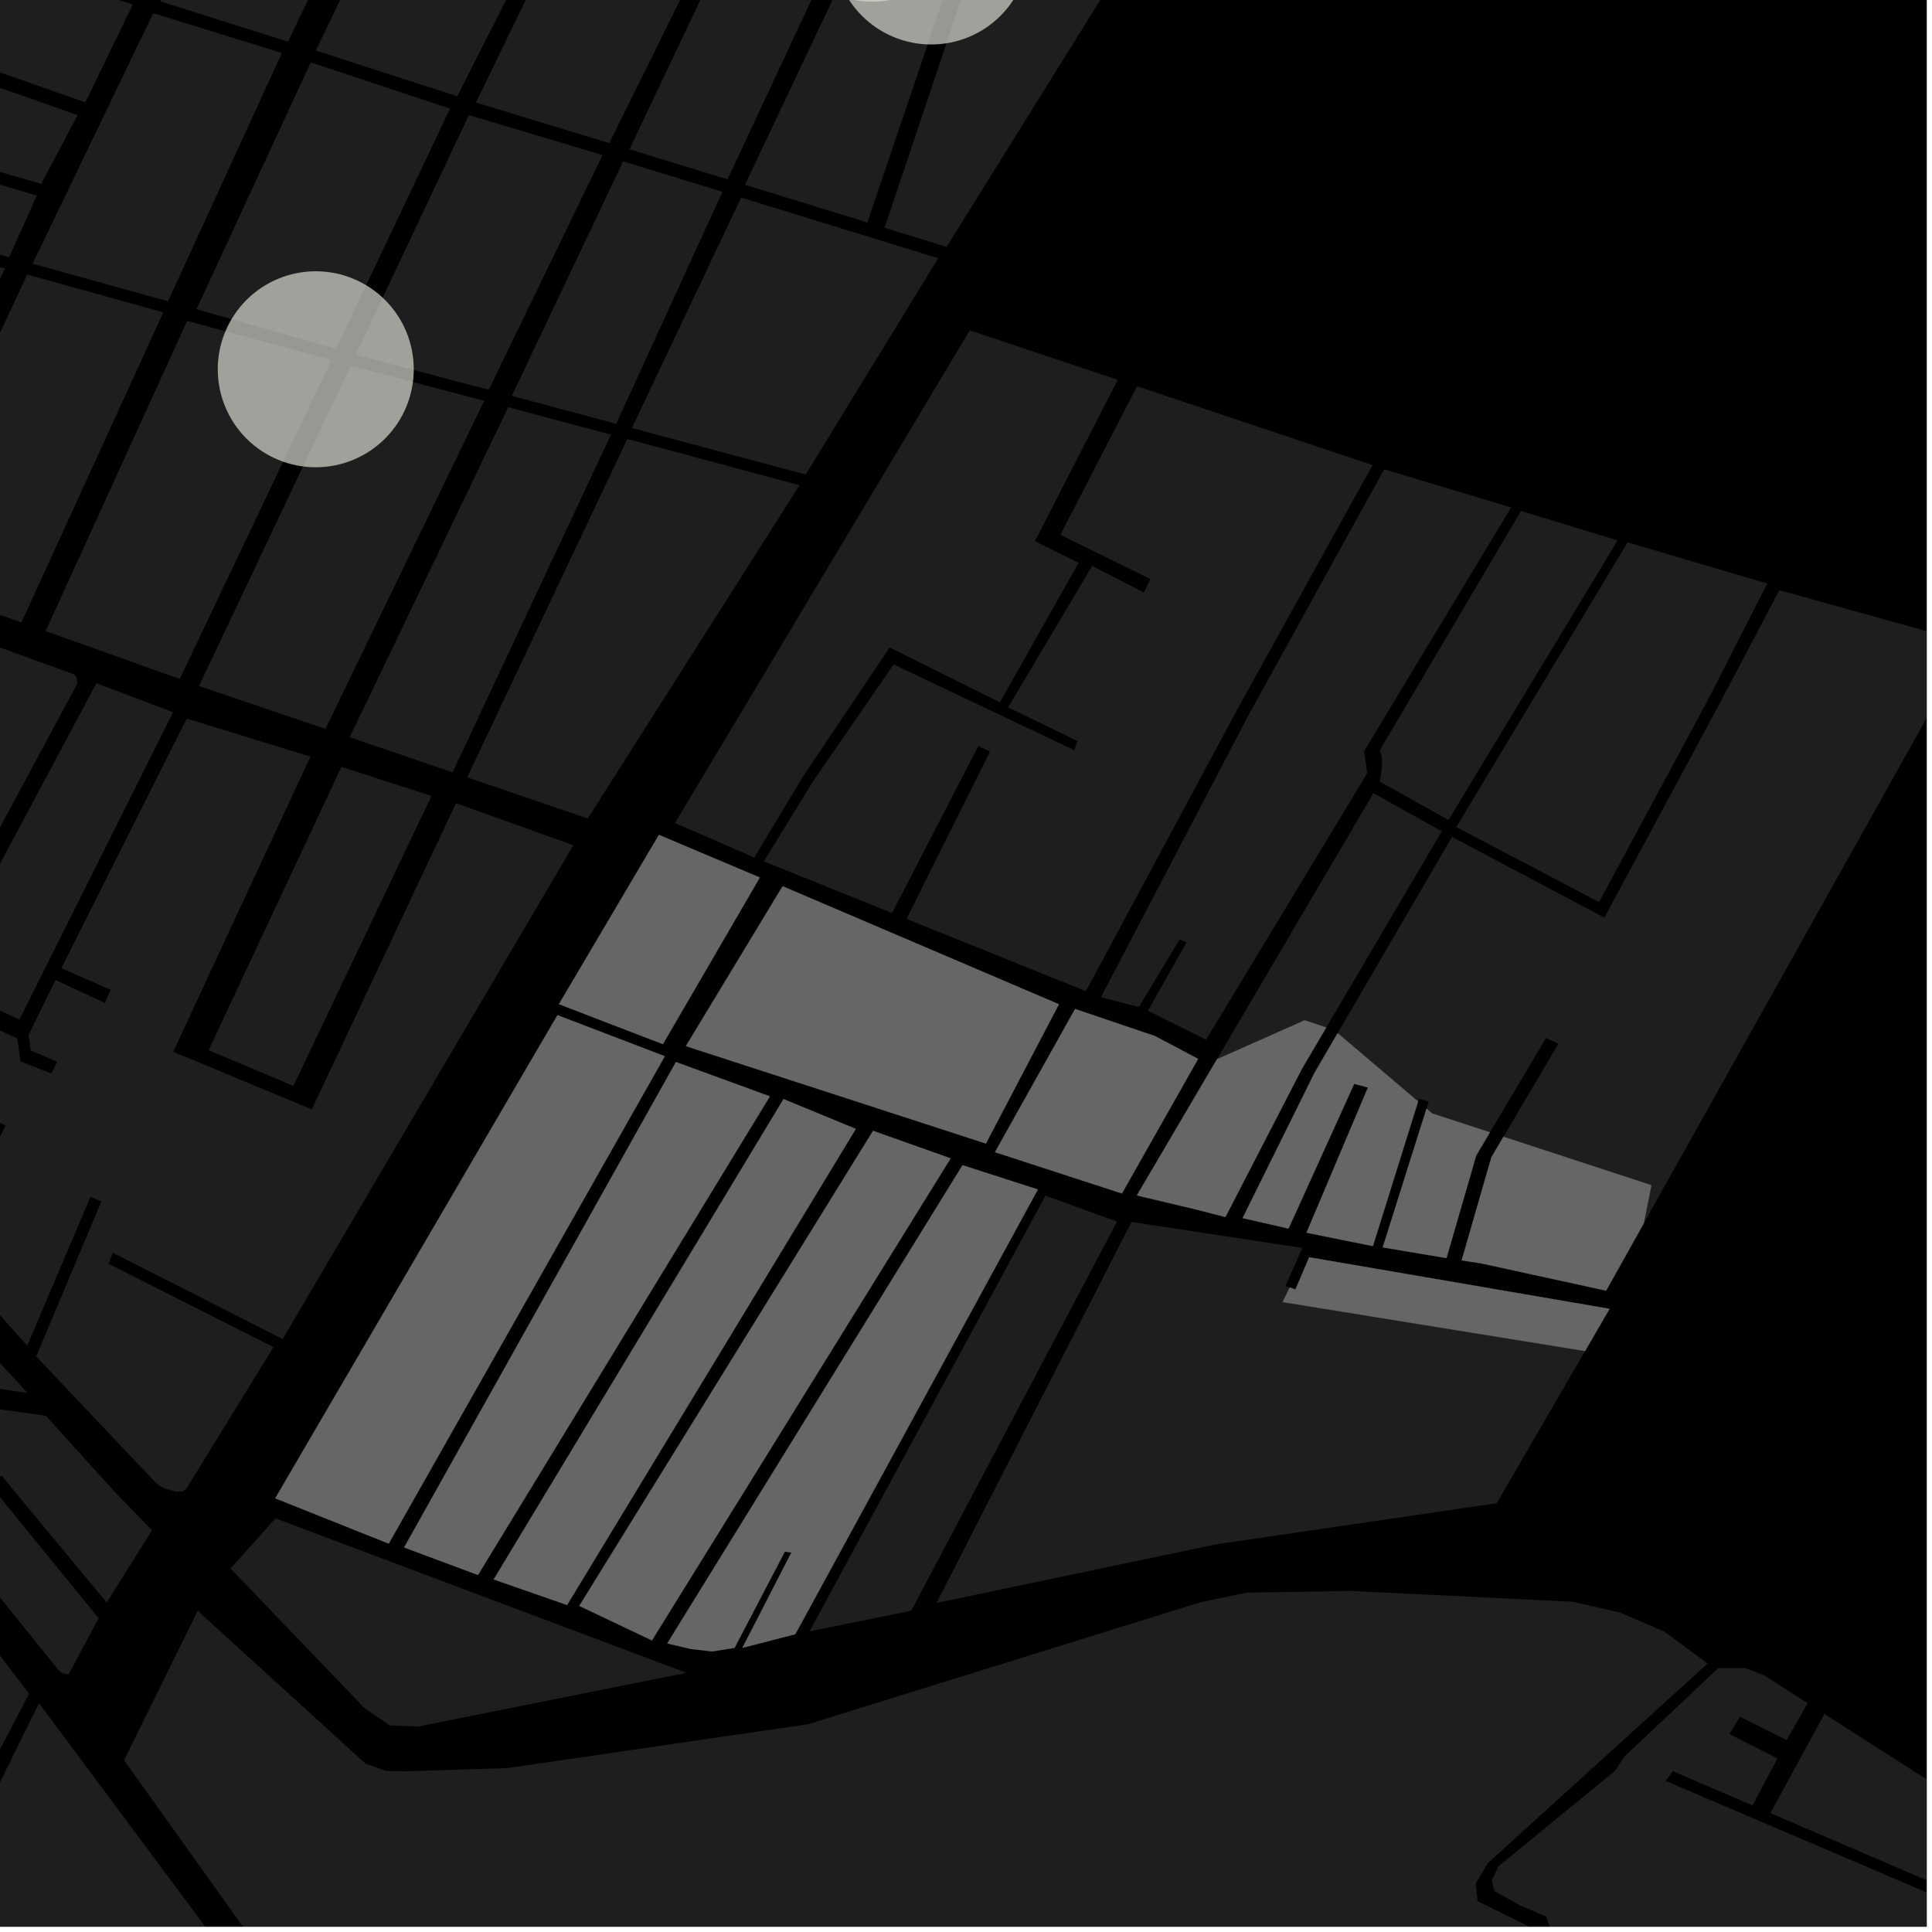 <?xml version="1.0" encoding="UTF-8"?>
<svg xmlns="http://www.w3.org/2000/svg" xmlns:xlink="http://www.w3.org/1999/xlink" width="361pt" height="361pt" viewBox="0 0 361 361" version="1.1">
<defs>
<clipPath id="clip1">
  <path d="M 0 318 L 107 318 L 107 360 L 0 360 Z M 0 318 "/>
</clipPath>
<clipPath id="clip2">
  <path d="M 275 327 L 360 327 L 360 360 L 275 360 Z M 275 327 "/>
</clipPath>
<clipPath id="clip3">
  <path d="M 330 324 L 360 324 L 360 360 L 330 360 Z M 330 324 "/>
</clipPath>
<clipPath id="clip4">
  <path d="M 284 359 L 288 359 L 288 360 L 284 360 Z M 284 359 "/>
</clipPath>
<clipPath id="clip5">
  <path d="M 267 110 L 360 110 L 360 229 L 267 229 Z M 267 110 "/>
</clipPath>
<clipPath id="clip6">
  <path d="M 23 297 L 320 297 L 320 360 L 23 360 Z M 23 297 "/>
</clipPath>
</defs>
<g id="surface266">
<path style="fill-rule:nonzero;fill:rgb(0%,0%,0%);fill-opacity:1;stroke-width:0.03;stroke-linecap:square;stroke-linejoin:miter;stroke:rgb(0%,0%,0%);stroke-opacity:1;stroke-miterlimit:10;" d="M 0 178 L 360 178 L 360 -182 L 0 -182 Z M 0 178 " transform="matrix(1,0,0,1,0,182)"/>
<g clip-path="url(#clip1)" clip-rule="nonzero">
<path style=" stroke:none;fill-rule:nonzero;fill:rgb(39.999%,39.999%,39.999%);fill-opacity:0.3;" d="M -5.547 383.402 L -35.914 359.91 L -51.52 347.176 L -51.523 346.07 L -51.402 344.84 L -51.027 342.996 L -50.285 340.438 L -46.223 331.512 L -43.43 331.438 L -37.922 328.395 L -35.793 327.453 L -26.82 331.07 L -18.461 329.426 L -2.828 338.777 L 7.285 318.238 L 39.418 361.418 L 106.789 451.957 L 94.523 445.211 L 81.246 434.68 L 53.426 416.133 L 46.016 410.812 L 35.781 404.367 L 24.93 397.137 L 23.91 396.898 L 21.961 395.672 L 18.066 394.105 L 13.605 392.973 L 10.555 392.109 L 4.23 389.355 Z M -5.547 383.402 "/>
</g>
<path style=" stroke:none;fill-rule:nonzero;fill:rgb(39.999%,39.999%,39.999%);fill-opacity:0.3;" d="M 5.434 316.496 L -4.238 334.93 L -18.555 326.68 L -26.426 328.477 L -35.805 325.805 L -37.609 325.816 L -43.68 328.918 L -47.559 329.285 L -52.07 338.699 L -54.156 339.406 L -55.375 338.605 L -61.297 319.176 L -61.969 314.051 L -35.766 262.246 Z M 5.434 316.496 "/>
<path style=" stroke:none;fill-rule:nonzero;fill:rgb(39.999%,39.999%,39.999%);fill-opacity:0.3;" d="M 146.402 205.371 L 159.906 210.938 L 105.961 299.898 L 92.25 295.121 Z M 146.402 205.371 "/>
<path style=" stroke:none;fill-rule:nonzero;fill:rgb(39.999%,39.999%,39.999%);fill-opacity:0.3;" d="M 126.297 198.445 L 143.848 204.859 L 89.312 294.289 L 75.516 289.145 Z M 126.297 198.445 "/>
<path style=" stroke:none;fill-rule:nonzero;fill:rgb(39.999%,39.999%,39.999%);fill-opacity:0.3;" d="M 124.223 197.359 L 72.637 288.426 L 51.43 279.961 L 104.16 189.691 Z M 124.223 197.359 "/>
<path style=" stroke:none;fill-rule:nonzero;fill:rgb(39.999%,39.999%,39.999%);fill-opacity:0.3;" d="M 307.152 228.574 L 300.109 241.16 L 276.719 236.055 L 273.113 235.508 L 278.676 216.227 L 280.93 212.406 L 308.57 221.457 Z M 307.152 228.574 "/>
<path style=" stroke:none;fill-rule:nonzero;fill:rgb(39.999%,39.999%,39.999%);fill-opacity:0.3;" d="M 278.402 211.578 L 275.828 215.906 L 270.281 235.078 L 258.367 233.078 L 266.547 207.152 L 267.594 208.043 Z M 278.402 211.578 "/>
<path style=" stroke:none;fill-rule:nonzero;fill:rgb(39.999%,39.999%,39.999%);fill-opacity:0.3;" d="M 264.977 205.816 L 256.527 232.84 L 244.125 230.336 L 255.605 203.199 L 254.32 202.855 L 253.035 202.516 L 240.766 229.566 L 232.191 227.598 L 245.645 200.422 L 249.945 193.043 Z M 264.977 205.816 "/>
<path style=" stroke:none;fill-rule:nonzero;fill:rgb(39.999%,39.999%,39.999%);fill-opacity:0.3;" d="M 179.852 217.727 L 193.926 222.254 L 148.602 305.355 L 138.715 307.906 L 147.883 290.09 L 147.266 290.004 L 146.652 289.922 L 137.25 307.906 L 133.082 308.57 L 129.07 308.109 L 124.68 307.078 Z M 179.852 217.727 "/>
<path style=" stroke:none;fill-rule:nonzero;fill:rgb(39.999%,39.999%,39.999%);fill-opacity:0.3;" d="M 146.234 165.598 L 197.863 187.648 L 184.219 213.672 L 128.16 195.469 Z M 146.234 165.598 "/>
<path style=" stroke:none;fill-rule:nonzero;fill:rgb(39.999%,39.999%,39.999%);fill-opacity:0.3;" d="M 200.883 188.531 L 215.828 193.602 L 223.871 197.855 L 209.633 223.004 L 185.914 215.285 Z M 200.883 188.531 "/>
<path style=" stroke:none;fill-rule:nonzero;fill:rgb(39.999%,39.999%,39.999%);fill-opacity:0.3;" d="M 163.133 211.301 L 177.625 216.441 L 121.816 306.512 L 108.242 300.07 Z M 163.133 211.301 "/>
<path style=" stroke:none;fill-rule:nonzero;fill:rgb(39.999%,39.999%,39.999%);fill-opacity:0.3;" d="M 244.629 234.926 L 300.75 244.559 L 296.176 252.441 L 239.664 243.297 L 240.977 240.562 L 241.129 240.617 L 242.059 240.938 Z M 244.629 234.926 "/>
<path style=" stroke:none;fill-rule:nonzero;fill:rgb(39.999%,39.999%,39.999%);fill-opacity:0.3;" d="M 104.438 187.629 L 123.121 156 L 141.973 163.965 L 123.863 195.102 Z M 104.438 187.629 "/>
<path style=" stroke:none;fill-rule:nonzero;fill:rgb(39.999%,39.999%,39.999%);fill-opacity:0.3;" d="M 247.82 191.988 L 243.242 199.758 L 228.973 227.406 L 223.289 225.949 L 212.43 223.367 L 227.387 197.93 L 243.785 190.645 Z M 247.82 191.988 "/>
<g clip-path="url(#clip2)" clip-rule="nonzero">
<path style=" stroke:none;fill-rule:nonzero;fill:rgb(39.999%,39.999%,39.999%);fill-opacity:0.3;" d="M 328.109 336.129 L 327.461 337.344 L 312.59 330.949 L 311.91 331.855 L 311.227 332.762 L 328.199 340.016 L 383.211 363.523 L 345.02 454.609 L 323.855 445.852 L 350.348 385.766 L 357.777 368.914 L 354.848 367.656 L 347.746 383.699 L 337.035 379.953 L 336.664 380.836 L 336.289 381.719 L 346.77 385.699 L 320.375 444.707 L 311.785 440.496 L 312.465 438.801 L 307.742 438.512 L 306.277 437.793 L 305.922 438.398 L 290.027 437.426 L 289.977 437.406 L 294.871 426.824 L 305.785 403.227 L 302.91 402.102 L 292.953 424.879 L 275.996 418.262 L 290.988 383 L 290.262 382.719 L 294.605 372.871 L 289.367 370.047 L 291.516 365.746 L 288.914 358.129 L 286.387 357.039 L 295.574 335.957 L 301.801 330.855 L 303.508 328.234 L 304.078 327.695 L 312.922 329.832 L 322.992 333.492 Z M 328.109 336.129 "/>
</g>
<g clip-path="url(#clip3)" clip-rule="nonzero">
<path style=" stroke:none;fill-rule:nonzero;fill:rgb(39.999%,39.999%,39.999%);fill-opacity:0.3;" d="M 435.277 413.324 L 401.086 401.652 L 396.508 400.09 L 393.168 397.852 L 379.996 379.332 L 386.871 362.891 L 330.801 338.781 L 331.34 337.793 L 338.102 341.277 L 347.371 324.398 L 358.152 331.309 L 379.281 344.484 L 399.355 358.664 L 410.062 366.578 L 417.129 372.863 L 423.379 380.188 L 428.152 387.5 L 436.734 403.766 L 444.02 417.758 L 451.586 437.863 L 454.715 448.195 L 448.898 452.738 L 446.105 443.539 L 445.23 443.762 L 444.352 443.984 L 446.801 452.195 L 421.352 443.086 L 412.266 421.902 L 431.355 428.164 L 431.73 426.941 L 432.105 425.715 L 410.727 418.574 L 404.723 406.578 L 437.035 418.707 Z M 435.277 413.324 "/>
</g>
<path style=" stroke:none;fill-rule:nonzero;fill:rgb(39.999%,39.999%,39.999%);fill-opacity:0.3;" d="M 301.258 327.016 L 298.305 329.695 L 299.645 326.625 Z M 301.258 327.016 "/>
<g clip-path="url(#clip4)" clip-rule="nonzero">
<path style=" stroke:none;fill-rule:nonzero;fill:rgb(39.999%,39.999%,39.999%);fill-opacity:0.3;" d="M 285.211 359.73 L 286.375 360.305 L 287.562 364.332 L 284.074 362.34 Z M 285.211 359.73 "/>
</g>
<path style=" stroke:none;fill-rule:nonzero;fill:rgb(39.999%,39.999%,39.999%);fill-opacity:0.3;" d="M 58 141.375 L 32.371 196.523 L 58.262 207.293 L 85.203 150.078 L 107.129 157.934 L 52.82 250.207 L 21.09 234.094 L 20.695 235.086 L 20.277 236.129 L 51.105 251.715 L 34.773 278.238 L 34.219 278.629 L 32.969 278.75 L 31.023 278.211 L 29.91 277.68 L 29.074 277.016 L 6.758 253.457 L 18.941 224.484 L 17.93 224.051 L 16.918 223.621 L 5.086 251.449 L -10.434 234.035 L 1.043 210.285 L 0.117 209.891 L -0.812 209.496 L -11.848 232.988 L -20.051 223.758 L -13.277 206.535 L -14.957 206.043 L -21.547 222.152 L -29.941 214.16 L -30.266 213.039 L -30.09 212.078 L -29.902 210.641 L -24.938 201.617 L -22.797 200.926 L -14.977 185.594 L 3.234 194.047 L 3.836 198.312 L 9.582 200.594 L 10.129 199.496 L 10.68 198.398 L 5.746 196.285 L 5.336 193.41 L 10.371 183.129 L 19.594 187.391 L 20.133 186.172 L 20.676 184.953 L 11.465 180.906 L 34.898 134.273 Z M 58 141.375 "/>
<path style=" stroke:none;fill-rule:nonzero;fill:rgb(39.999%,39.999%,39.999%);fill-opacity:0.3;" d="M -63.926 175.004 L -86.742 153.219 L -81.543 142.254 L -83.699 141.02 L -88.676 151.598 L -127.355 116.934 L -128.102 115.93 L -128.242 114.645 L -118.09 82.477 L -117.512 81.402 L -116.66 81 L -115.668 80.867 L -113.973 80.871 L -113.125 81.141 L -35.758 108.043 L 13.816 125.996 L 14.348 126.551 L 14.422 127.781 L -21.668 194.867 L -23.629 194.312 L -31.508 209.094 L -31.828 209.391 L -32.25 209.391 L -32.992 209.289 L -50.977 188.254 L -55.031 184.094 L -59.785 178.727 Z M -63.926 175.004 "/>
<path style=" stroke:none;fill-rule:nonzero;fill:rgb(39.999%,39.999%,39.999%);fill-opacity:0.3;" d="M 137.328 -20.777 L 113.855 26.746 L 88.93 19.164 L 112.141 -28.684 Z M 137.328 -20.777 "/>
<path style=" stroke:none;fill-rule:nonzero;fill:rgb(39.999%,39.999%,39.999%);fill-opacity:0.3;" d="M 158.484 -14.695 L 135.938 33.523 L 117.613 27.898 L 140.516 -20.312 Z M 158.484 -14.695 "/>
<path style=" stroke:none;fill-rule:nonzero;fill:rgb(39.999%,39.999%,39.999%);fill-opacity:0.3;" d="M 178.98 -8.328 L 162.07 41.57 L 139.203 34.527 L 161.988 -13.605 Z M 178.98 -8.328 "/>
<path style=" stroke:none;fill-rule:nonzero;fill:rgb(39.999%,39.999%,39.999%);fill-opacity:0.3;" d="M 205.641 -0.082 L 176.871 46.133 L 165.289 42.562 L 182.027 -7.383 Z M 205.641 -0.082 "/>
<path style=" stroke:none;fill-rule:nonzero;fill:rgb(39.999%,39.999%,39.999%);fill-opacity:0.3;" d="M 134.996 35.84 L 115.145 79.188 L 95.633 73.98 L 116.43 30.145 Z M 134.996 35.84 "/>
<path style=" stroke:none;fill-rule:nonzero;fill:rgb(39.999%,39.999%,39.999%);fill-opacity:0.3;" d="M 32.348 133.082 L 3.641 190.512 L -11.758 183.426 L 18.012 127.66 Z M 32.348 133.082 "/>
<path style=" stroke:none;fill-rule:nonzero;fill:rgb(39.999%,39.999%,39.999%);fill-opacity:0.3;" d="M 80.629 148.723 L 54.824 202.906 L 38.977 196.227 L 63.793 143.293 Z M 80.629 148.723 "/>
<path style=" stroke:none;fill-rule:nonzero;fill:rgb(39.999%,39.999%,39.999%);fill-opacity:0.3;" d="M 76.469 -39.375 L 53.816 7.793 L 29.926 0.246 L 51.402 -47.27 Z M 76.469 -39.375 "/>
<path style=" stroke:none;fill-rule:nonzero;fill:rgb(39.999%,39.999%,39.999%);fill-opacity:0.3;" d="M 109.543 -29.535 L 85.441 17.996 L 59.012 9.445 L 81.848 -38.203 Z M 109.543 -29.535 "/>
<path style=" stroke:none;fill-rule:nonzero;fill:rgb(39.999%,39.999%,39.999%);fill-opacity:0.3;" d="M 112.594 28.969 L 91.324 72.832 L 66.48 66.273 L 87.613 21.504 Z M 112.594 28.969 "/>
<path style=" stroke:none;fill-rule:nonzero;fill:rgb(39.999%,39.999%,39.999%);fill-opacity:0.3;" d="M 84.098 20.297 L 62.758 65.188 L 36.707 57.777 L 58.07 11.652 Z M 84.098 20.297 "/>
<path style=" stroke:none;fill-rule:nonzero;fill:rgb(39.999%,39.999%,39.999%);fill-opacity:0.3;" d="M 52.676 9.895 L 31.395 56.293 L 6.094 49.277 L 28.633 2.461 Z M 52.676 9.895 "/>
<path style=" stroke:none;fill-rule:nonzero;fill:rgb(39.999%,39.999%,39.999%);fill-opacity:0.3;" d="M 24.82 0.84 L 15.945 19.145 L -24.625 4.82 L -17.691 -12.652 Z M 24.82 0.84 "/>
<path style=" stroke:none;fill-rule:nonzero;fill:rgb(39.999%,39.999%,39.999%);fill-opacity:0.3;" d="M 14.512 21.5 L 7.707 34.352 L -32.012 22.969 L -25.641 7.414 Z M 14.512 21.5 "/>
<path style=" stroke:none;fill-rule:nonzero;fill:rgb(39.999%,39.999%,39.999%);fill-opacity:0.3;" d="M 0.93 50.16 L -9.105 71.414 L -46.184 58.594 L -37.422 39.617 Z M 0.93 50.16 "/>
<path style=" stroke:none;fill-rule:nonzero;fill:rgb(39.999%,39.999%,39.999%);fill-opacity:0.3;" d="M 30.52 58.359 L 4.004 116.309 L -21.148 107.465 L 5.09 51.297 Z M 30.52 58.359 "/>
<path style=" stroke:none;fill-rule:nonzero;fill:rgb(39.999%,39.999%,39.999%);fill-opacity:0.3;" d="M 61.938 67.27 L 33.582 126.879 L 8.527 117.91 L 34.973 59.953 Z M 61.938 67.27 "/>
<path style=" stroke:none;fill-rule:nonzero;fill:rgb(39.999%,39.999%,39.999%);fill-opacity:0.3;" d="M 90.473 74.902 L 60.812 136.203 L 37.184 128.191 L 65.539 68.32 Z M 90.473 74.902 "/>
<path style=" stroke:none;fill-rule:nonzero;fill:rgb(39.999%,39.999%,39.999%);fill-opacity:0.3;" d="M 149.402 90.656 L 109.824 152.945 L 87.293 145.254 L 117.207 82.031 Z M 149.402 90.656 "/>
<path style=" stroke:none;fill-rule:nonzero;fill:rgb(39.999%,39.999%,39.999%);fill-opacity:0.3;" d="M 175.305 48.246 L 150.551 88.672 L 118.078 79.969 L 138.492 36.914 Z M 175.305 48.246 "/>
<path style=" stroke:none;fill-rule:nonzero;fill:rgb(39.999%,39.999%,39.999%);fill-opacity:0.3;" d="M 6.871 36.551 L 1.715 48.07 L -36.57 37.543 L -32.375 24.887 Z M 6.871 36.551 "/>
<path style=" stroke:none;fill-rule:nonzero;fill:rgb(39.999%,39.999%,39.999%);fill-opacity:0.3;" d="M 114.16 81.215 L 84.57 144.32 L 65.344 137.75 L 94.961 76.094 Z M 114.16 81.215 "/>
<path style=" stroke:none;fill-rule:nonzero;fill:rgb(39.999%,39.999%,39.999%);fill-opacity:0.3;" d="M -90.871 158.938 L -65.789 183.57 L 5.16 260.281 L -34.16 254.551 L -96.414 172.008 Z M -90.871 158.938 "/>
<path style=" stroke:none;fill-rule:nonzero;fill:rgb(39.999%,39.999%,39.999%);fill-opacity:0.3;" d="M 8.555 264.535 L 21.422 278.734 L 28.395 285.945 L 19.938 299.445 L 0.289 275.73 L -11.77 284.07 L -28.844 261.297 L -25.574 259.77 Z M 8.555 264.535 "/>
<path style=" stroke:none;fill-rule:nonzero;fill:rgb(39.999%,39.999%,39.999%);fill-opacity:0.3;" d="M -9.414 286.289 L -0.285 279.395 L 18.426 302.375 L 12.84 312.844 L 11.863 312.711 L 11.027 312.176 L -9.344 286.914 Z M -9.414 286.289 "/>
<path style=" stroke:none;fill-rule:nonzero;fill:rgb(39.999%,39.999%,39.999%);fill-opacity:0.3;" d="M 337.758 318.242 L 333.832 325.148 L 325.102 320.777 L 324.137 322.402 L 323.168 324.027 L 332.133 328.566 L 328.109 336.129 L 322.992 333.492 L 312.922 329.832 L 304.078 327.695 L 321.066 311.691 L 326.086 311.691 L 329.676 313.062 Z M 337.758 318.242 "/>
<path style=" stroke:none;fill-rule:nonzero;fill:rgb(39.999%,39.999%,39.999%);fill-opacity:0.3;" d="M 286.387 357.039 L 283.988 356.008 L 279.25 353.355 L 278.73 351.445 L 279.965 348.754 L 295.574 335.957 Z M 286.387 357.039 "/>
<g clip-path="url(#clip5)" clip-rule="nonzero">
<path style=" stroke:none;fill-rule:nonzero;fill:rgb(39.999%,39.999%,39.999%);fill-opacity:0.3;" d="M 288.465 165.465 L 299.781 171.461 L 321.547 131.031 L 332.48 110.277 L 367.875 120.121 L 307.152 228.574 L 308.57 221.457 L 280.93 212.406 L 291.199 195.02 L 290.047 194.48 L 288.891 193.945 L 278.402 211.578 L 267.594 208.043 Z M 288.465 165.465 "/>
</g>
<path style=" stroke:none;fill-rule:nonzero;fill:rgb(39.999%,39.999%,39.999%);fill-opacity:0.3;" d="M 331.34 337.793 L 340.898 320.254 L 347.371 324.398 L 338.102 341.277 Z M 331.34 337.793 "/>
<path style=" stroke:none;fill-rule:nonzero;fill:rgb(39.999%,39.999%,39.999%);fill-opacity:0.3;" d="M 195.348 223.41 L 208.719 228.258 L 170.273 300.961 L 151.258 304.836 Z M 195.348 223.41 "/>
<path style=" stroke:none;fill-rule:nonzero;fill:rgb(39.999%,39.999%,39.999%);fill-opacity:0.3;" d="M 51.477 283.711 L 128.27 312.574 L 78.113 322.617 L 72.848 322.406 L 68.117 319.172 L 43.074 293.082 Z M 51.477 283.711 "/>
<g clip-path="url(#clip6)" clip-rule="nonzero">
<path style=" stroke:none;fill-rule:nonzero;fill:rgb(39.999%,39.999%,39.999%);fill-opacity:0.3;" d="M 36.953 300.988 L 68.293 329.535 L 72.105 330.918 L 76.156 330.953 L 94.852 330.371 L 151.008 322.168 L 224.293 299.391 L 232.91 297.594 L 252.207 297.266 L 293.848 299.289 L 302.766 301.316 L 311.004 304.871 L 319.074 310.84 L 301.258 327.016 L 299.645 326.625 L 298.305 329.695 L 278.012 348.121 L 275.754 351.949 L 276.082 355.227 L 285.211 359.73 L 284.074 362.34 L 287.562 364.332 L 287.816 365.188 L 263.645 414.5 L 259.703 414.219 L 243.043 417.961 L 206.324 496.109 L 141.812 471.43 L 129.43 465.07 L 121.398 460.609 L 116.734 457.707 L 116.008 456.098 L 109.816 447.445 L 103.375 438.277 L 95.328 428.094 L 58.566 378.449 L 23.176 328.891 Z M 36.953 300.988 "/>
</g>
<path style=" stroke:none;fill-rule:nonzero;fill:rgb(39.999%,39.999%,39.999%);fill-opacity:0.3;" d="M 296.176 252.441 L 279.66 280.887 L 227.375 288.539 L 174.992 299.512 L 211.43 228.32 L 243.34 233.18 L 240.203 240.297 L 240.977 240.562 L 239.664 243.297 Z M 296.176 252.441 "/>
<path style=" stroke:none;fill-rule:nonzero;fill:rgb(39.999%,39.999%,39.999%);fill-opacity:0.3;" d="M 319.285 130.492 L 298.793 168.559 L 289.375 163.609 L 290.484 161.34 L 313.379 128.832 L 324.684 107.395 L 330.219 109.027 Z M 319.285 130.492 "/>
<path style=" stroke:none;fill-rule:nonzero;fill:rgb(39.999%,39.999%,39.999%);fill-opacity:0.3;" d="M 271.32 156.379 L 288.465 165.465 L 267.594 208.043 L 266.547 207.152 L 266.965 205.832 L 266.047 205.578 L 265.129 205.328 L 264.977 205.816 L 249.945 193.043 Z M 271.32 156.379 "/>
<path style=" stroke:none;fill-rule:nonzero;fill:rgb(39.999%,39.999%,39.999%);fill-opacity:0.3;" d="M 233.203 133.785 L 258.645 87.68 L 282.355 94.816 L 254.887 140.371 L 255.465 144.488 L 225.359 194.27 L 214.492 188.863 L 221.711 176.07 L 221.07 175.809 L 220.426 175.547 L 212.789 188.164 L 205.711 186.336 Z M 233.203 133.785 "/>
<path style=" stroke:none;fill-rule:nonzero;fill:rgb(39.999%,39.999%,39.999%);fill-opacity:0.3;" d="M 212.461 72.172 L 256.465 86.895 L 231.277 132.406 L 202.902 185.207 L 169.402 171.703 L 184.977 140.438 L 183.887 139.922 L 182.797 139.402 L 166.68 170.605 L 142.723 160.949 L 151.957 145.934 L 166.98 124.156 L 188.016 134.137 L 200.738 140.172 L 201.031 139.316 L 201.328 138.457 L 188.363 132.18 L 204.082 105.727 L 213.754 110.73 L 214.34 109.453 L 214.93 108.18 L 198.137 99.93 Z M 212.461 72.172 "/>
<path style=" stroke:none;fill-rule:nonzero;fill:rgb(39.999%,39.999%,39.999%);fill-opacity:0.3;" d="M 284.195 95.473 L 302.262 100.965 L 270.656 153.215 L 257.84 146.059 L 258.215 143.555 L 258.215 141.406 L 257.84 140.156 Z M 284.195 95.473 "/>
<path style=" stroke:none;fill-rule:nonzero;fill:rgb(39.999%,39.999%,39.999%);fill-opacity:0.3;" d="M 150.09 145.027 L 140.941 160.223 L 126.121 153.785 L 181.207 61.719 L 208.859 70.969 L 193.367 101.133 L 201.539 105.168 L 186.828 131.227 L 166.234 120.988 Z M 150.09 145.027 "/>
<path style=" stroke:none;fill-rule:nonzero;fill:rgb(39.999%,39.999%,39.999%);fill-opacity:0.3;" d="M 269.41 155.332 L 247.82 191.988 L 243.785 190.645 L 227.387 197.93 L 256.625 148.211 Z M 269.41 155.332 "/>
<path style=" stroke:none;fill-rule:nonzero;fill:rgb(39.999%,39.999%,39.999%);fill-opacity:0.3;" d="M 289.375 163.609 L 272.109 154.539 L 304.121 101.34 L 324.684 107.395 L 313.379 128.832 L 290.484 161.34 Z M 289.375 163.609 "/>
<path style="fill-rule:nonzero;fill:rgb(39.999%,39.999%,39.999%);fill-opacity:1;stroke-width:0.03;stroke-linecap:square;stroke-linejoin:miter;stroke:rgb(39.999%,39.999%,39.999%);stroke-opacity:1;stroke-miterlimit:3.239;" d="M 220.402 218.371 L 233.906 223.938 L 179.961 312.898 L 166.25 308.121 Z M 220.402 218.371 " transform="matrix(1,0,0,1,-74,-13)"/>
<path style="fill-rule:nonzero;fill:rgb(39.999%,39.999%,39.999%);fill-opacity:1;stroke-width:0.03;stroke-linecap:square;stroke-linejoin:miter;stroke:rgb(39.999%,39.999%,39.999%);stroke-opacity:1;stroke-miterlimit:3.239;" d="M 200.297 211.445 L 217.848 217.859 L 163.312 307.289 L 149.516 302.145 Z M 200.297 211.445 " transform="matrix(1,0,0,1,-74,-13)"/>
<path style="fill-rule:nonzero;fill:rgb(39.999%,39.999%,39.999%);fill-opacity:1;stroke-width:0.03;stroke-linecap:square;stroke-linejoin:miter;stroke:rgb(39.999%,39.999%,39.999%);stroke-opacity:1;stroke-miterlimit:3.239;" d="M 198.223 210.359 L 146.637 301.426 L 125.43 292.961 L 178.16 202.691 Z M 198.223 210.359 " transform="matrix(1,0,0,1,-74,-13)"/>
<path style="fill-rule:nonzero;fill:rgb(39.999%,39.999%,39.999%);fill-opacity:1;stroke-width:0.03;stroke-linecap:square;stroke-linejoin:miter;stroke:rgb(39.999%,39.999%,39.999%);stroke-opacity:1;stroke-miterlimit:3.239;" d="M 381.152 241.574 L 374.109 254.16 L 350.719 249.055 L 347.113 248.508 L 352.676 229.227 L 354.93 225.406 L 382.57 234.457 Z M 381.152 241.574 " transform="matrix(1,0,0,1,-74,-13)"/>
<path style="fill-rule:nonzero;fill:rgb(39.999%,39.999%,39.999%);fill-opacity:1;stroke-width:0.03;stroke-linecap:square;stroke-linejoin:miter;stroke:rgb(39.999%,39.999%,39.999%);stroke-opacity:1;stroke-miterlimit:3.239;" d="M 352.402 224.578 L 349.828 228.906 L 344.281 248.078 L 332.367 246.078 L 340.547 220.152 L 341.594 221.043 Z M 352.402 224.578 " transform="matrix(1,0,0,1,-74,-13)"/>
<path style="fill-rule:nonzero;fill:rgb(39.999%,39.999%,39.999%);fill-opacity:1;stroke-width:0.03;stroke-linecap:square;stroke-linejoin:miter;stroke:rgb(39.999%,39.999%,39.999%);stroke-opacity:1;stroke-miterlimit:3.239;" d="M 338.977 218.816 L 330.527 245.84 L 318.125 243.336 L 329.605 216.199 L 328.32 215.855 L 327.035 215.516 L 314.766 242.566 L 306.191 240.598 L 319.645 213.422 L 323.945 206.043 Z M 338.977 218.816 " transform="matrix(1,0,0,1,-74,-13)"/>
<path style="fill-rule:nonzero;fill:rgb(39.999%,39.999%,39.999%);fill-opacity:1;stroke-width:0.03;stroke-linecap:square;stroke-linejoin:miter;stroke:rgb(39.999%,39.999%,39.999%);stroke-opacity:1;stroke-miterlimit:3.239;" d="M 253.852 230.727 L 267.926 235.254 L 222.602 318.355 L 212.715 320.906 L 221.883 303.09 L 221.266 303.004 L 220.652 302.922 L 211.25 320.906 L 207.082 321.57 L 203.07 321.109 L 198.68 320.078 Z M 253.852 230.727 " transform="matrix(1,0,0,1,-74,-13)"/>
<path style="fill-rule:nonzero;fill:rgb(39.999%,39.999%,39.999%);fill-opacity:1;stroke-width:0.03;stroke-linecap:square;stroke-linejoin:miter;stroke:rgb(39.999%,39.999%,39.999%);stroke-opacity:1;stroke-miterlimit:3.239;" d="M 220.234 178.598 L 271.863 200.648 L 258.219 226.672 L 202.16 208.469 Z M 220.234 178.598 " transform="matrix(1,0,0,1,-74,-13)"/>
<path style="fill-rule:nonzero;fill:rgb(39.999%,39.999%,39.999%);fill-opacity:1;stroke-width:0.03;stroke-linecap:square;stroke-linejoin:miter;stroke:rgb(39.999%,39.999%,39.999%);stroke-opacity:1;stroke-miterlimit:3.239;" d="M 274.883 201.531 L 289.828 206.602 L 297.871 210.855 L 283.633 236.004 L 259.914 228.285 Z M 274.883 201.531 " transform="matrix(1,0,0,1,-74,-13)"/>
<path style="fill-rule:nonzero;fill:rgb(39.999%,39.999%,39.999%);fill-opacity:1;stroke-width:0.03;stroke-linecap:square;stroke-linejoin:miter;stroke:rgb(39.999%,39.999%,39.999%);stroke-opacity:1;stroke-miterlimit:3.239;" d="M 237.133 224.301 L 251.625 229.441 L 195.816 319.512 L 182.242 313.07 Z M 237.133 224.301 " transform="matrix(1,0,0,1,-74,-13)"/>
<path style="fill-rule:nonzero;fill:rgb(39.999%,39.999%,39.999%);fill-opacity:1;stroke-width:0.03;stroke-linecap:square;stroke-linejoin:miter;stroke:rgb(39.999%,39.999%,39.999%);stroke-opacity:1;stroke-miterlimit:3.239;" d="M 318.629 247.926 L 374.75 257.559 L 370.176 265.441 L 313.664 256.297 L 314.977 253.562 L 315.129 253.617 L 316.059 253.938 Z M 318.629 247.926 " transform="matrix(1,0,0,1,-74,-13)"/>
<path style="fill-rule:nonzero;fill:rgb(39.999%,39.999%,39.999%);fill-opacity:1;stroke-width:0.03;stroke-linecap:square;stroke-linejoin:miter;stroke:rgb(39.999%,39.999%,39.999%);stroke-opacity:1;stroke-miterlimit:3.239;" d="M 178.438 200.629 L 197.121 169 L 215.973 176.965 L 197.863 208.102 Z M 178.438 200.629 " transform="matrix(1,0,0,1,-74,-13)"/>
<path style="fill-rule:nonzero;fill:rgb(39.999%,39.999%,39.999%);fill-opacity:1;stroke-width:0.03;stroke-linecap:square;stroke-linejoin:miter;stroke:rgb(39.999%,39.999%,39.999%);stroke-opacity:1;stroke-miterlimit:3.239;" d="M 321.82 204.988 L 317.242 212.758 L 302.973 240.406 L 297.289 238.949 L 286.43 236.367 L 301.387 210.93 L 317.785 203.645 Z M 321.82 204.988 " transform="matrix(1,0,0,1,-74,-13)"/>
<path style=" stroke:none;fill-rule:evenodd;fill:rgb(85.097%,85.097%,81.96%);fill-opacity:0.7;" d="M 77.312 69 C 77.312 64.145 75.383 59.484 71.949 56.051 C 68.516 52.617 63.855 50.688 59 50.688 C 54.145 50.688 49.484 52.617 46.051 56.051 C 42.617 59.484 40.688 64.145 40.688 69 C 40.688 73.855 42.617 78.516 46.051 81.949 C 49.484 85.383 54.145 87.312 59 87.312 C 63.855 87.312 68.516 85.383 71.949 81.949 C 75.383 78.516 77.312 73.855 77.312 69 Z M 77.312 69 "/>
<path style=" stroke:none;fill-rule:evenodd;fill:rgb(85.097%,85.097%,81.96%);fill-opacity:0.7;" d="M 181.312 -18 C 181.312 -22.855 179.383 -27.516 175.949 -30.949 C 172.516 -34.383 167.855 -36.312 163 -36.312 C 158.145 -36.312 153.484 -34.383 150.051 -30.949 C 146.617 -27.516 144.688 -22.855 144.688 -18 C 144.688 -13.145 146.617 -8.484 150.051 -5.051 C 153.484 -1.617 158.145 0.312 163 0.312 C 167.855 0.312 172.516 -1.617 175.949 -5.051 C 179.383 -8.484 181.312 -13.145 181.312 -18 Z M 181.312 -18 "/>
<path style=" stroke:none;fill-rule:evenodd;fill:rgb(85.097%,85.097%,81.96%);fill-opacity:0.7;" d="M 192.312 -10 C 192.312 -14.855 190.383 -19.516 186.949 -22.949 C 183.516 -26.383 178.855 -28.312 174 -28.312 C 169.145 -28.312 164.484 -26.383 161.051 -22.949 C 157.617 -19.516 155.688 -14.855 155.688 -10 C 155.688 -5.145 157.617 -0.484 161.051 2.949 C 164.484 6.383 169.145 8.312 174 8.312 C 178.855 8.312 183.516 6.383 186.949 2.949 C 190.383 -0.484 192.312 -5.145 192.312 -10 Z M 192.312 -10 "/>
</g>
</svg>

